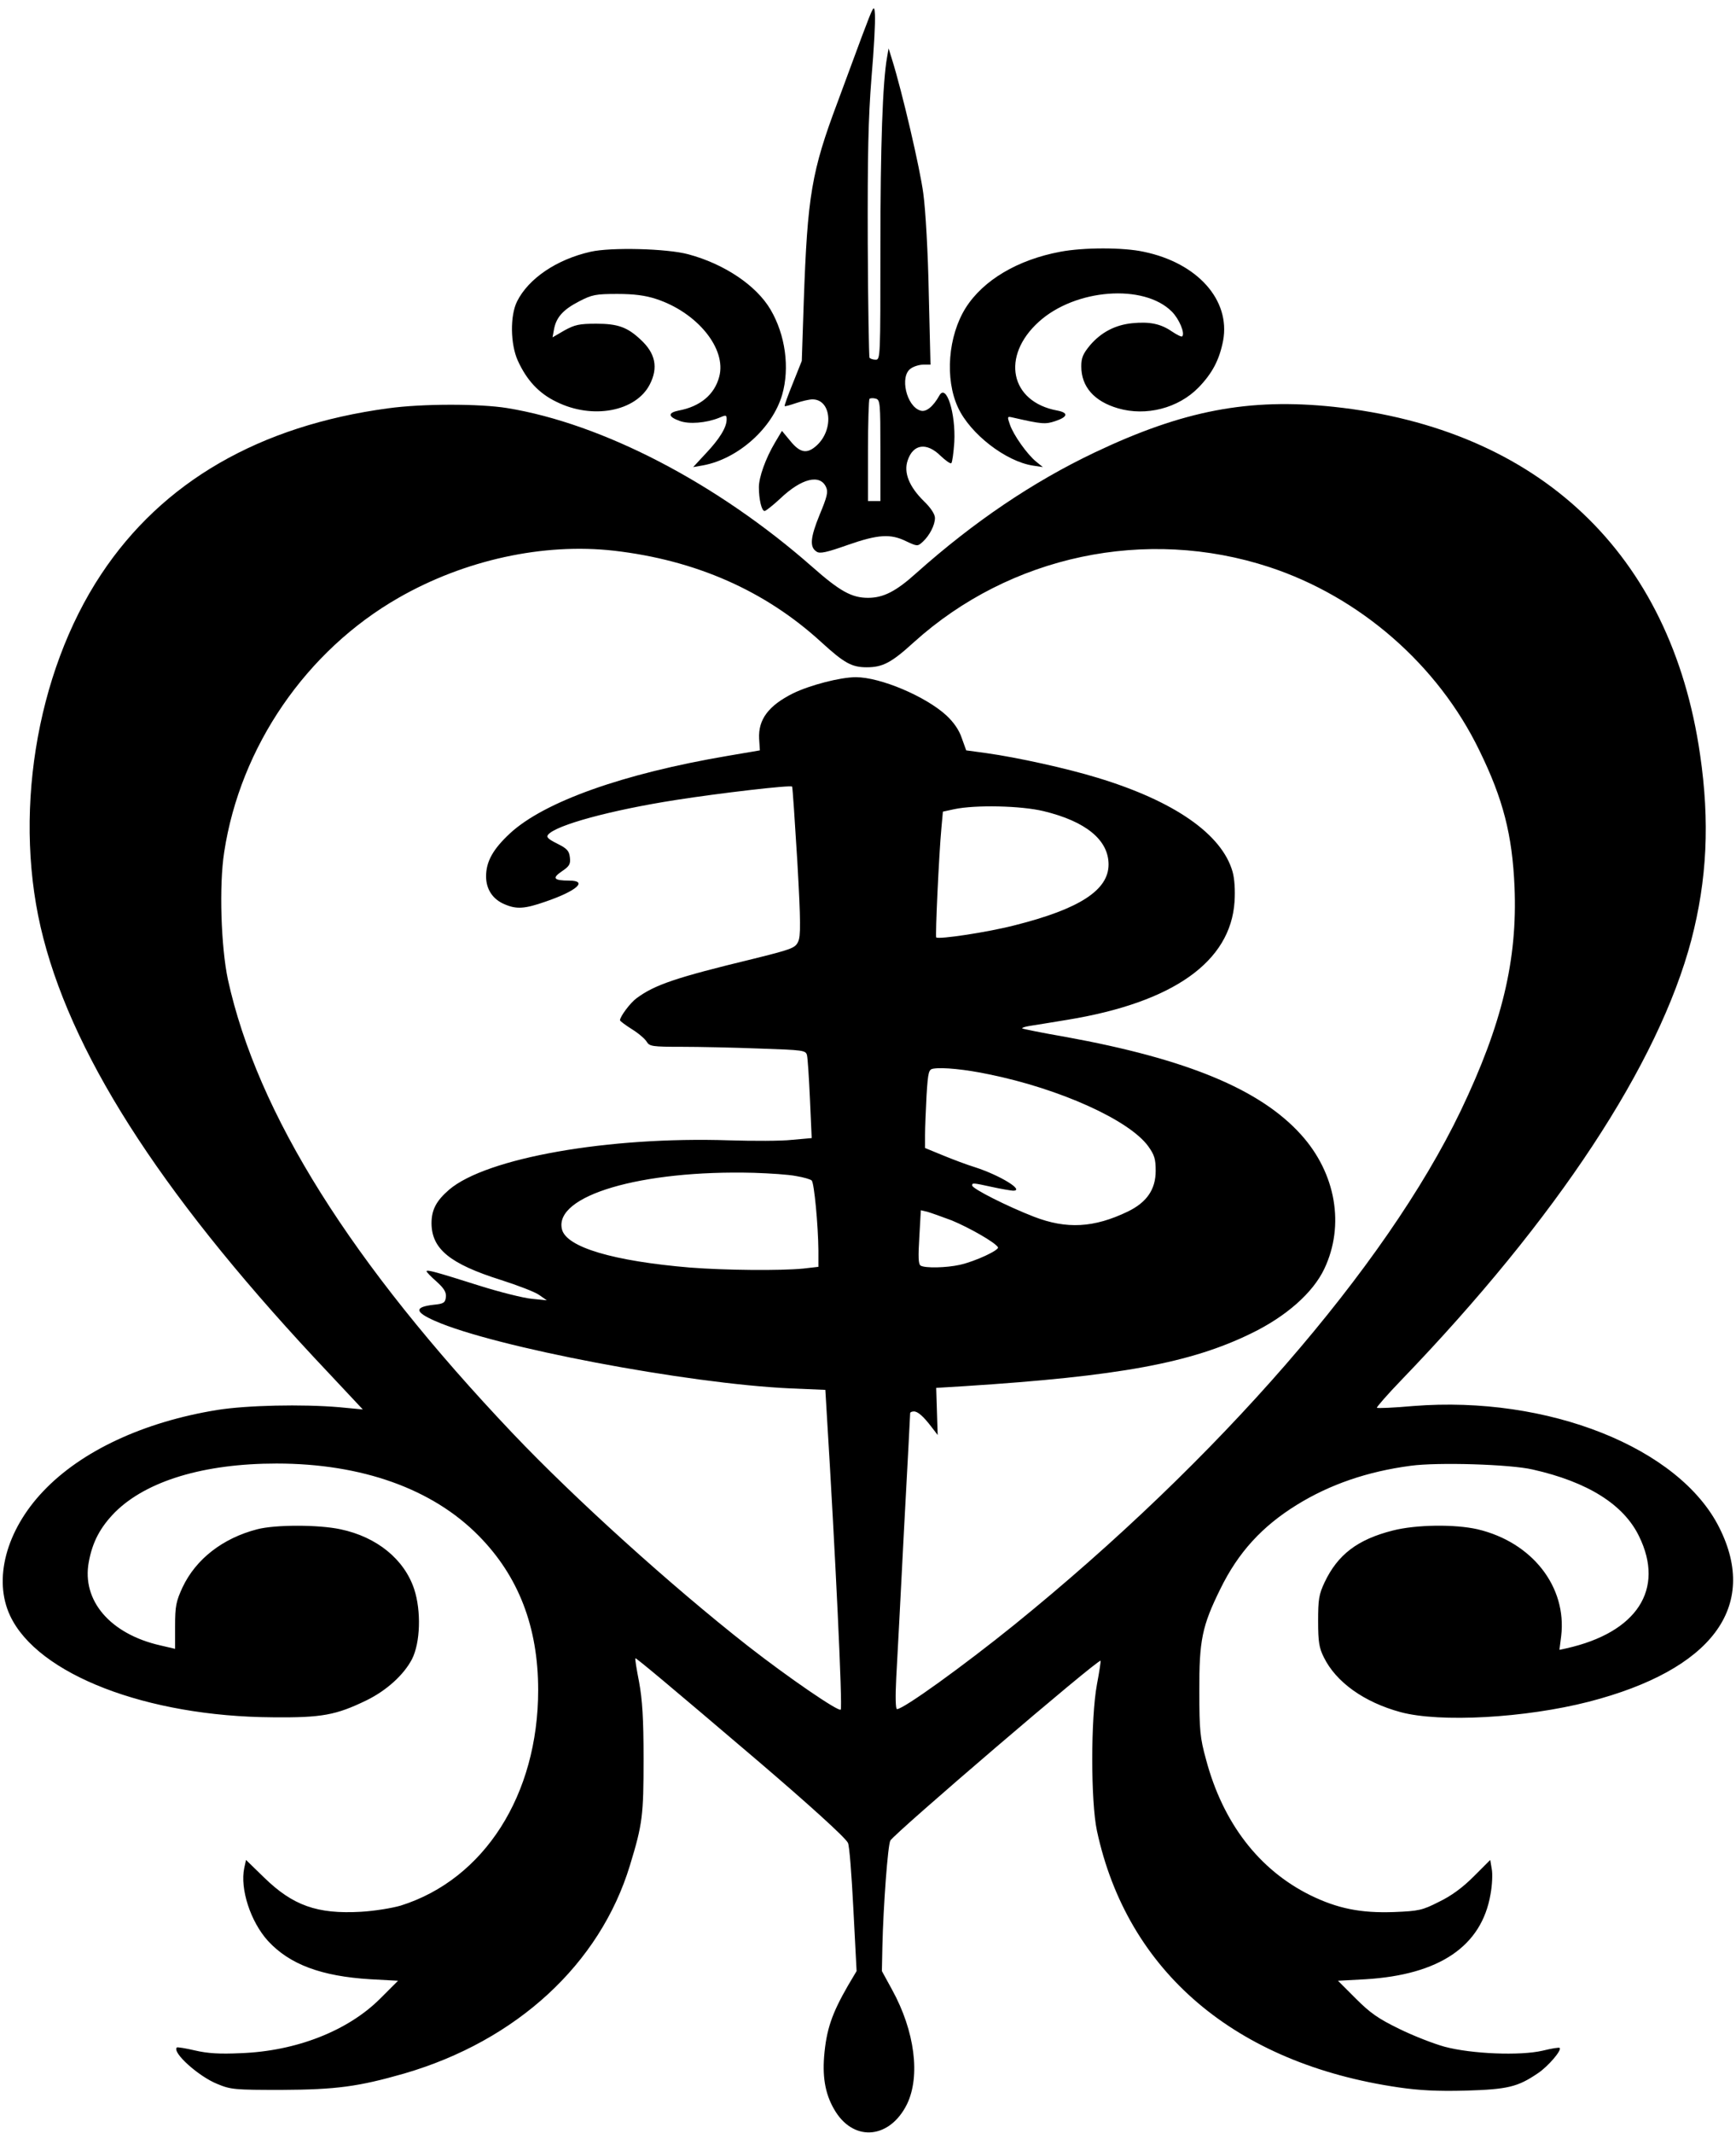<svg version="1" xmlns="http://www.w3.org/2000/svg" width="933.333" height="1146.667" viewBox="0 0 700 860"><path d="M347.6 14.5c-2.6 7.1-7.1 19.1-9.8 26.5-10.6 28.2-12.2 37.8-13.7 80.5l-.8 24-3.6 9c-2 4.9-3.5 9.1-3.3 9.2.2.2 2.2-.4 4.6-1.2 2.3-.8 5.3-1.5 6.6-1.5 7.6 0 8.7 12.1 1.8 18.5-3.9 3.6-6.7 3.2-10.7-1.7l-3.4-4.1-2.8 4.7c-3.8 6.4-6.5 14-6.5 18 0 4.9 1.1 9.6 2.3 9.6.5 0 3.4-2.3 6.3-5 8.6-8.2 16.1-10 18.5-4.6.9 1.9.4 3.9-2.6 11.1-3.8 9.3-4.1 13.1-1.2 14.9 1.3.9 4 .3 12.5-2.7 12.3-4.3 17.3-4.6 23.6-1.5 4.5 2.1 4.6 2.1 6.7.2 2.7-2.5 4.9-6.7 4.9-9.6 0-1.5-1.7-4.1-4.5-6.8-5.9-5.8-8.2-11.5-6.5-16.4 2.2-6.6 7.6-7.4 13.2-1.9 2.1 2 4.1 3.4 4.4 3 .4-.4.9-4.2 1.2-8.5.6-11.5-3.2-23.7-6-18.8-2.5 4.5-5.4 6.9-7.7 6.1-5.6-1.7-8.4-13.8-3.9-16.9 1.2-.9 3.5-1.6 5.1-1.6h2.9l-.7-28.8c-.3-16.2-1.3-33.7-2.2-40.2-1.3-10-8.5-40.9-12.6-54l-1.4-4.5-.6 3.5c-1.8 9.8-2.7 36.1-2.7 76.8 0 44.1 0 45.2-1.9 45.2-1.1 0-2.2-.4-2.5-.8-.2-.4-.6-21.2-.7-46.2-.1-35.6.2-50.1 1.5-66.6 1-11.5 1.6-23 1.4-25.5-.3-4.3-.4-4.1-5.2 8.6zm7.4 167.1V202h-5v-20.3c0-11.2.3-20.6.6-20.9.3-.3 1.4-.4 2.5-.1 1.8.5 1.9 1.6 1.9 20.9z"/><path d="M238.1 101.5c-13.7 3.1-25 10.8-29.6 20-2.9 5.8-2.7 17.3.3 23.9 3.6 7.9 8.5 13.2 15.6 16.6 14.5 7.2 32 3.9 37.6-7 3.5-6.8 2.3-12.6-3.7-18.1-5.3-5-9.2-6.4-17.8-6.4-6.9 0-8.7.4-12.9 2.7l-4.8 2.8.6-3.3c.9-4.8 3.7-7.9 10.1-11.2 5.2-2.7 6.7-3 15.4-3 6.8 0 11.3.6 15.6 2 16.6 5.4 28.6 20.1 25.5 31.4-1.9 7.2-7.7 12-16.3 13.6-4.5.9-4.4 2.5.4 4.2 3.8 1.4 10.6.8 15.7-1.2 3-1.3 3.2-1.3 3.2.6 0 3.2-2.9 7.9-8.4 13.7l-5.1 5.5 4-.7c14.1-2.6 28-15 31.9-28.5 3.1-10.8 1.3-24.1-4.7-34.3-5.7-9.7-18.6-18.4-33.2-22.3-8.5-2.3-31.2-2.9-39.4-1zM427.5 101.5c-17.1 3.2-31 11.4-38.1 22.6-7.1 11.3-8.5 28.6-3.1 40.2 4.9 10.6 19.2 21.7 30.2 23.4l4 .6-2.7-2.2c-3.6-2.9-9.2-10.8-10.6-15-1.1-3.2-1.1-3.3 1.1-2.8 11.8 2.7 13.2 2.8 17.1 1.5 5.2-1.7 5.6-3.4.9-4.3-19-3.5-22.8-21.9-7.4-35.8 14.7-13.3 42.3-15.4 53.6-4.1 3 3 5.4 8.8 4.2 10-.3.3-2.1-.6-4.2-2-4.5-3.1-9-4-16-3.3-6.8.7-12.4 3.6-16.9 8.8-2.9 3.5-3.6 5.1-3.6 8.6 0 8.2 5.2 14.1 14.8 16.9 11.3 3.3 24.3 0 32.5-8.4 5.6-5.8 8.4-11.2 9.9-18.9 3-16.3-10.3-31.3-32-35.8-8.2-1.8-24.3-1.8-33.7 0z"/><path d="M156.5 164.6c-51.9 7-91 29.6-115.7 66.9-26.6 40.1-35.9 98.6-23.3 146.8 13 50.1 50.3 106.8 115.3 175.5l13.5 14.4-9.4-.9c-15.1-1.3-37.3-.8-49.3 1.1-29.6 4.8-54.8 16.5-70.2 32.8-15 15.8-20.2 35.6-13.3 50.2C15.2 675 59.1 692 110 692.3c19.8.2 25.5-.9 37.7-6.8 8.2-4 15.1-10.3 18.4-16.6 3.4-6.6 3.8-19.5.9-28.3-4-12-15-21-29.7-24.1-8.9-1.9-26.3-1.9-33.6 0-13.9 3.6-24.7 12-30.1 23.4-2.6 5.7-3 7.5-3 15.7v9.1l-6-1.4c-20.2-4.6-31.7-18.1-28.8-33.6 1.5-8.2 4.7-14.1 10.6-20.1C59.1 597 82.2 590 111.5 590c34.4 0 62.9 10.2 81.5 29.1 16.1 16.3 24 36.8 24 62.2 0 42.2-21.7 76.3-55.4 86.9-3.4 1-10.6 2.2-16.1 2.5-17.6 1-27.4-2.5-39-13.8l-7.3-7.1-.7 3.2c-1.8 8.4 2.5 21.7 9.6 29.5 8.7 9.4 21.4 14.2 41.3 15.4l11.1.6-7.2 7.2c-13 13-33.9 21.2-56.3 22-8.4.4-13.3.1-18.4-1.1-3.8-.9-7.1-1.4-7.3-1.2-2 2 8.8 11.7 16.3 14.7 5.5 2.3 7.1 2.4 25.9 2.4 22-.1 31-1.3 49.5-6.6 45.3-13.2 78.9-44.1 91-83.9 5.1-16.7 5.5-20.1 5.5-43 0-16.3-.5-23.8-1.8-30.9-1-5.1-1.7-9.4-1.5-9.6.3-.2 12.8 10.2 49.3 41.3 20.6 17.6 35.3 30.9 36.4 33.1.6 1 1.5 13 2.2 26.7l1.3 25-3.5 5.9c-6.5 11.3-8.7 17.7-9.6 28.6-.7 9.1.7 16 4.7 22.3 7.8 12.2 21.9 10.6 28.7-3.1 5.5-11.3 3.2-29.5-6-46.2l-4.1-7.5.2-10c.4-16.8 2.2-40.7 3.2-42.6 1.6-2.9 83.9-73.4 84.8-72.5.1.1-.5 4.4-1.5 9.6-2.5 13.6-2.5 47.1 0 58.9 12.2 56.8 55.8 93.9 121.7 103.5 8.2 1.2 15.6 1.6 26.9 1.3 17.1-.5 21.1-1.5 29.2-7 4.2-2.8 9.7-9.3 8.8-10.2-.2-.3-3.3.2-6.9 1.1-9.1 2.1-28.7 1.3-39.5-1.6-4.4-1.2-12.6-4.4-18.3-7.2-8.4-4.1-11.6-6.3-17.5-12.2l-7.2-7.2 11.1-.6c29.8-1.8 46.8-13.3 50.4-34.2.7-3.7.9-8.4.5-10.3l-.6-3.6-6.7 6.7c-4.5 4.5-9 7.8-14 10.2-6.7 3.4-8.1 3.7-18 4.1-13.5.5-22.9-1.4-33.9-6.8-20.6-10.2-35.2-29.1-42-54.7-2.4-8.7-2.7-11.7-2.7-27.3-.1-20.8 1.1-26.5 8.5-41.5 7.2-14.7 16.8-25.2 30.9-33.9 13.3-8.2 28.4-13.4 45.8-15.7 10.9-1.5 40.2-.6 49.2 1.5 22.2 5 36.7 14.1 42.9 26.9 10.5 21.4-.8 38.8-29.3 45.2l-2.8.6.7-5.5c2.4-19.9-11.7-37.9-33.7-43.1-9.2-2.1-24.8-1.9-34.2.5-14.2 3.6-22.2 9.7-27.5 20.9-2.3 4.9-2.6 6.9-2.6 15.6 0 8.4.4 10.8 2.3 14.6 4.9 10 16.2 18.1 30.9 22.1 15.9 4.3 50.3 2.4 76-4.2 49.5-12.8 68.6-38.2 52.6-70.1-16.1-32.3-69.1-53.4-123.4-49.1-7.8.7-14.5 1-14.7.7-.2-.2 4.2-5.3 9.9-11.2 62.8-65.2 103.7-127.4 116.9-177.4 6.3-24.2 7.5-47.6 3.5-74.8-11.7-80.9-64.8-131.2-147.7-140.1-34.2-3.6-60.6 1.4-96.4 18.4-25 11.9-48.8 28-71.9 48.6-8.2 7.4-13.3 10-19.5 10-6.6 0-11.4-2.7-22.5-12.5-38.2-33.6-84.4-57.7-123-64-11.1-1.8-34.3-1.8-48 .1zm91 57.4c33 3.8 61 16.1 83.7 36.9 9.3 8.5 12.3 10.1 18.3 10.1 6.4 0 9.9-1.8 19-10.1 38.8-35 93.6-46.6 143.3-30.3 36.5 12 68 39.4 84.7 73.9 9.6 19.6 13.3 34 14.2 55.1 1.2 29.4-5 55.3-21.7 90.2-30.2 62.9-97.8 140.6-180 207.2-20.7 16.7-44.7 34-47.3 34-.6 0-.7-5.1-.3-12.8.4-7 1.8-33.6 3.1-59.2 1.4-25.6 2.5-46.8 2.5-47.3 0-.4.7-.7 1.5-.7 1.6 0 3.8 1.9 7.3 6.5l2.3 3-.3-9.5-.3-9.5 11.5-.7c62.2-4 91.1-9.3 115.6-21.3 14-6.8 24.8-16.3 29.4-26 8.3-17.5 4.7-38.5-9.4-54.1-16.5-18.3-46.1-30.5-95-39.4-9.3-1.6-17.1-3.2-17.4-3.4-.2-.3 1.1-.7 2.9-1 1.9-.3 8.8-1.4 15.4-2.5 42.6-7 65.7-23.4 67.3-47.6.3-4.6 0-9.3-.8-12.1-4.3-15.1-23.5-28.5-54.6-37.9-12.1-3.7-31.9-8.1-44.7-9.9l-8.1-1.1-1.8-5c-1.1-3.3-3.3-6.4-6.2-9.1-8.4-7.7-26.6-15.4-36.5-15.4-6.3 0-18.5 3.2-25.3 6.5-10 5-14.1 10.6-13.7 18.3l.3 4.7-12.9 2.2c-42.4 7.2-74 18.5-87.8 31.2-6.9 6.4-9.7 11.4-9.7 17.4 0 5.2 2.7 9.3 7.6 11.3 4.7 2 8 1.8 16.3-1.1 12.6-4.3 17.4-8.5 9.6-8.5-6.2 0-7-1-3-3.7 3.1-2.1 3.6-2.9 3.3-5.6-.3-2.7-1.1-3.6-5.1-5.6-3.6-1.8-4.5-2.6-3.7-3.6 3.2-3.9 25.3-9.9 51.5-14 17.9-2.8 46.3-6.1 46.9-5.4.2.2 1.1 13.8 2.1 30.1 1.4 24.8 1.4 30.2.3 32.5-1.2 2.5-2.6 3-18.3 6.9-31 7.5-39.5 10.4-46.8 15.8-2.5 1.8-6.7 7.4-6.7 8.9 0 .3 2.1 1.9 4.8 3.6 2.6 1.6 5.3 3.9 6 5.1 1.1 1.8 2.2 2 14 2 7 0 21.1.3 31.4.7 17.8.6 18.7.7 19.2 2.7.3 1.2.8 9.1 1.2 17.8l.7 15.6-7.9.7c-4.3.5-15.8.5-25.4.2-48.7-1.6-97.9 7.1-112.9 19.9-5.2 4.5-7.1 8.1-7.1 13.6.1 10.3 7.4 16.3 28 22.8 6.9 2.2 13.9 4.9 15.5 6.1l3 2.1-6-.6c-3.3-.3-13-2.7-21.5-5.4-17.1-5.4-21-6.5-21-5.7 0 .3 1.8 2.2 4.1 4.2 3 2.7 3.9 4.3 3.7 6.2-.3 2.3-.9 2.7-5 3.1-7.8.9-7.6 2.9.6 6.5 23.7 10.5 101.7 25.3 143.2 27.2l14.2.6.6 10.1c3.4 55.2 6.4 117.9 5.6 118.8-.8 1-21.1-12.9-37.5-25.7-31.1-24.4-69.7-59.3-94.7-85.6-65.3-68.8-103-128.9-114.9-183-2.8-13.2-3.6-38-1.5-51.4 6.5-42.5 33.1-81.2 70.3-102.5 26.7-15.3 58.4-22.2 86.8-19zm173.3 105c17 4.1 26.2 11.6 26.2 21.5 0 10.3-11.6 17.9-37.8 24.5-10.8 2.8-30.7 5.8-31.7 4.9-.4-.5 1.1-33.5 2.1-44.1l.6-6.6 4.6-1c8.6-1.8 26.9-1.4 36 .8zm-22 106.1c28.5 5.8 56.5 18.4 64.2 29 2.5 3.5 3 5.1 3 9.9 0 7.5-3.6 12.7-11.2 16.4-13.7 6.6-24.7 7.2-37.9 2.1-10.6-4.1-24.9-11.3-24.9-12.6 0-1.1.2-1.1 8 .6 3.6.8 7.3 1.4 8.4 1.5 5.1.1-5.1-6.2-15.4-9.5-3-.9-8.8-3.1-12.7-4.7l-7.3-3v-5.2c0-2.9.3-10.1.6-15.9.6-9.8.9-10.6 2.8-10.9 3.8-.6 12.9.3 22.4 2.3zm-77.8 41c3 .5 5.8 1.3 6.3 1.8 1 1 2.6 17.9 2.7 28.2v6.6l-6.1.7c-9.3.9-31.2.7-45.6-.4-31-2.6-49.9-8.2-51.7-15.4-3.4-13.6 31.9-24 77.4-22.8 6.3.2 14 .7 17 1.3zm62.8 17.9c7 2.9 17.4 8.8 18.6 10.8.7 1.1-9.1 5.7-15.4 7.1-5.4 1.2-14 1.4-15.8.3-.9-.6-1-3.5-.5-11.6l.6-10.7 2.6.6c1.4.4 5.9 2 9.9 3.5z"/></svg>